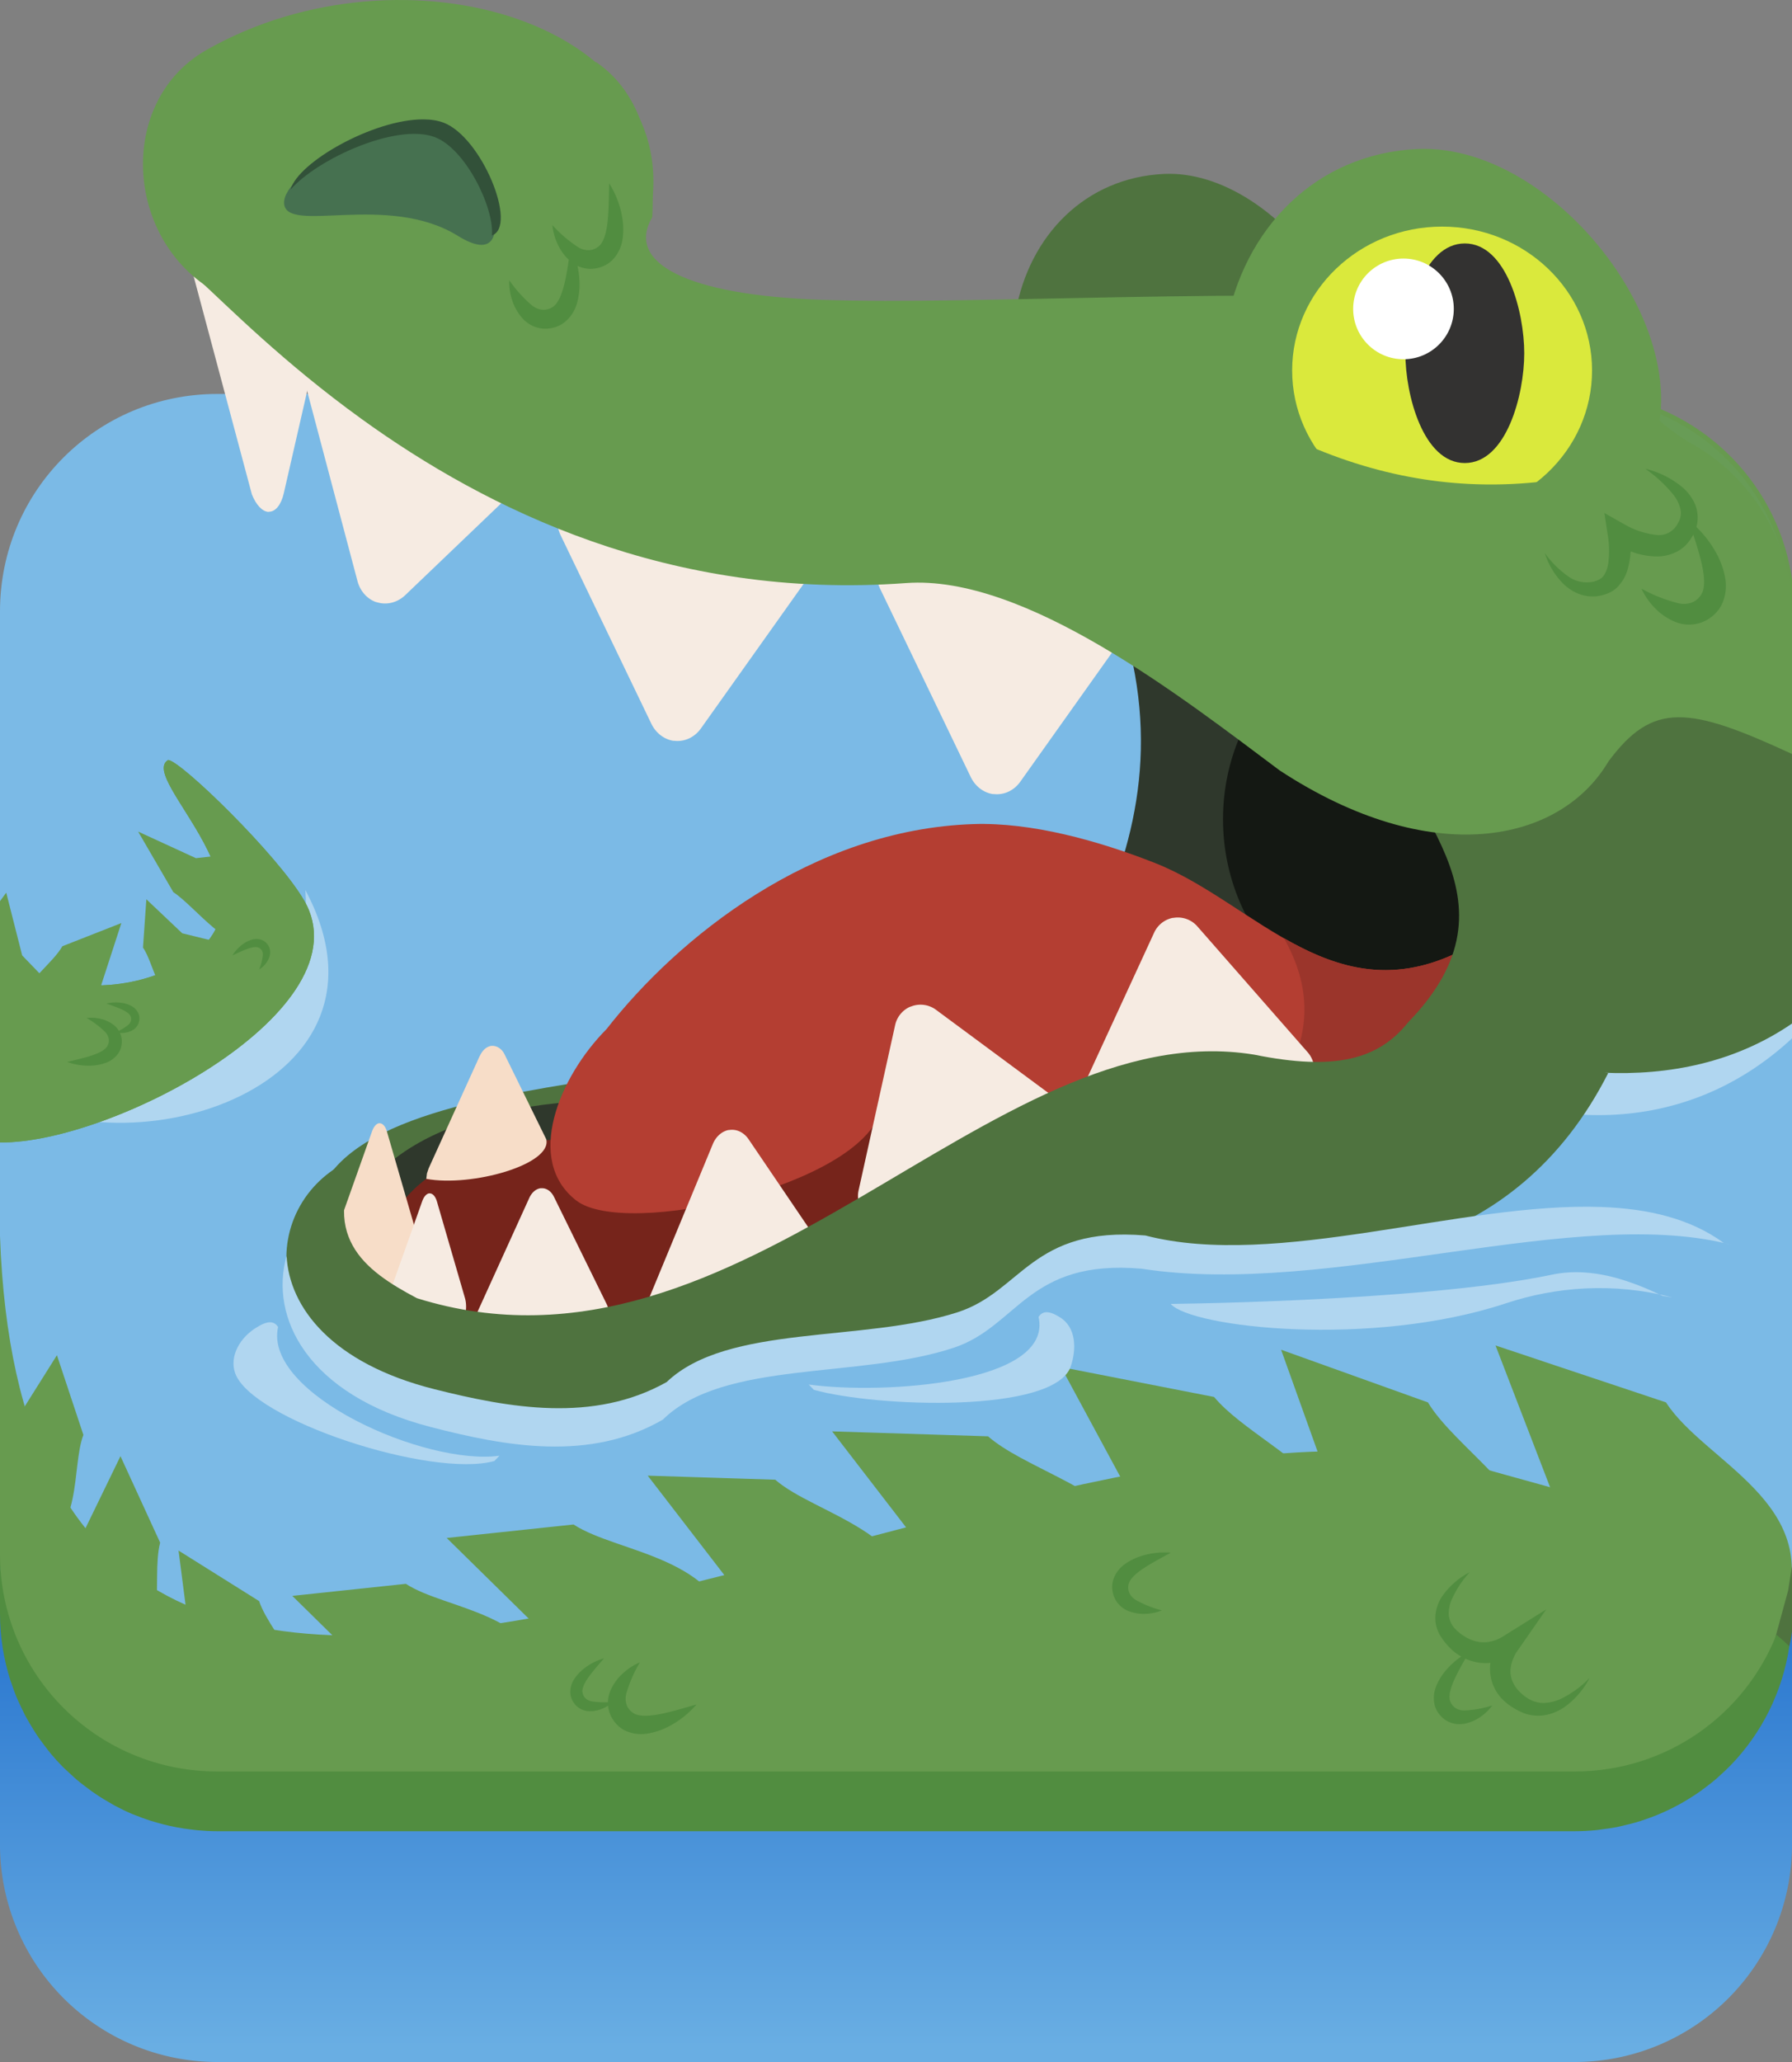 <?xml version="1.0" encoding="UTF-8" standalone="no"?>
<svg id="Layer_1" data-name="Layer 1" viewBox="0 0 300 345" version="1.1" sodipodi:docname="crocodile_5.svg" xml:space="preserve" inkscape:version="1.2 (dc2aedaf03, 2022-05-15)" xmlns:inkscape="http://www.inkscape.org/namespaces/inkscape" xmlns:sodipodi="http://sodipodi.sourceforge.net/DTD/sodipodi-0.dtd" xmlns="http://www.w3.org/2000/svg" xmlns:svg="http://www.w3.org/2000/svg"><rect x="0" y="0" width="300" height="345" fill="#808080" stroke="none"/><sodipodi:namedview id="namedview65" pagecolor="#505050" bordercolor="#ffffff" borderopacity="1" inkscape:showpageshadow="0" inkscape:pageopacity="0" inkscape:pagecheckerboard="1" inkscape:deskcolor="#505050" showgrid="false" inkscape:zoom="0.65175812" inkscape:cx="122.74492" inkscape:cy="230.14673" inkscape:window-width="1366" inkscape:window-height="705" inkscape:window-x="-8" inkscape:window-y="-8" inkscape:window-maximized="1" inkscape:current-layer="Layer_1"/><defs id="defs15"><style id="style2">.cls-1{fill:url(#linear-gradient);}.cls-2{fill:#9bd4ee;}.cls-15,.cls-3,.cls-9{fill:none;}.cls-3{stroke:#90b83e;stroke-width:19px;}.cls-12,.cls-14,.cls-15,.cls-3,.cls-9{stroke-miterlimit:10;}.cls-4{fill:#559441;}.cls-5{fill:url(#linear-gradient-2);}.cls-6{fill:url(#linear-gradient-3);}.cls-7{fill:#90b83e;}.cls-8{fill:#789b3e;}.cls-12,.cls-15,.cls-9{stroke:#587635;}.cls-12,.cls-14,.cls-15,.cls-9{stroke-linecap:round;}.cls-9{stroke-width:12px;}.cls-10,.cls-12{fill:#a7d054;}.cls-11{fill:#8faf3f;}.cls-12{stroke-width:4px;}.cls-13,.cls-14{fill:#e32b59;}.cls-14{stroke:#b71e48;}.cls-14,.cls-15{stroke-width:3px;}.cls-16{fill:#2f2c38;}.cls-17{fill:#e573ac;}</style><linearGradient id="linear-gradient" x1="150" y1="356.11" x2="150" y2="161.16" gradientUnits="userSpaceOnUse"><stop offset="0.07" stop-color="#416eb5" id="stop4" style="stop-color:#69aee3;stop-opacity:1;"/><stop offset="0.54" stop-color="#032657" id="stop6" style="stop-color:#1766c9;stop-opacity:1;"/></linearGradient></defs><path class="cls-1" d="M 263.62,345 H 36.38 A 36.38,36.38 0 0 1 0,308.62 v -49.48 h 300 v 49.48 A 36.38,36.38 0 0 1 263.62,345 Z" id="path17" style="fill:url(#linear-gradient)"/><path id="rect19" class="cls-2" style="fill:#7bbae6;fill-opacity:1" d="M 36.38,65.913 H 263.62 c 20.155,0 36.38,16.225 36.38,36.38 V 262.01 c 0,20.155 -16.225,36.38 -36.38,36.38 H 36.38 C 16.225,298.39 0,282.165 0,262.01 V 102.293 C 0,82.138 16.225,65.913 36.38,65.913 Z" sodipodi:nodetypes="sssssssss"/><path id="path25156" style="opacity:1;fill:#b0d6f0;fill-opacity:1;stroke-width:6.915;stroke-linejoin:round;stop-color:#000000" d="M 51.119,148.918 C 53.308,178.563 18.594,190.098 0,181.111 v 1.41 c 21.618,14.139 68.707,-0.725 51.119,-33.604 z" sodipodi:insensitive="true"/><path id="rect25351" style="opacity:1;fill:#679b4f;stroke-width:1.957;stroke-linecap:round;stroke-linejoin:round;stop-color:#000000" d="m 250.367,225.117 10.438,27.1 -1.885,9.957 c -1.56,-11.918 -15.278,-19.885 -19.867,-27.533 l -24.584,-8.812 8.992,25.082 -0.037,0.211 c -5.751,-7.306 -15.726,-12.025 -20.168,-17.389 l -25.629,-5.008 12.668,23.439 -0.1,4.246 c -6.569,-7.813 -18.971,-11.015 -24.787,-16.094 l -26.102,-0.828 16.266,21.104 2.721,19.557 31.588,-10.207 -0.045,1.963 30.752,-4.686 -0.553,3.135 h 37.336 l -0.543,2.873 41.865,-3.815 C 305.155,251.37 285.366,244.661 278.904,234.639 Z M 20.168,243.637 13.072,258.25 l -9.932,6.799 16.217,16.572 c 9.649,-4.695 5.785,-17.135 7.453,-23.516 z m 88.268,3.26 13.303,17.258 2.225,15.994 29.598,-9.564 c 0.133,-14.394 -17.115,-17.192 -23.779,-23.012 z m -12.416,8.172 -21.238,2.254 15.543,15.273 4.393,15.539 28.01,-13.529 C 120.886,260.329 103.418,259.92 96.02,255.068 Z m -66.131,4.359 2.08,16.109 -4.576,11.133 22.65,4.963 c 5.493,-9.218 -4.562,-17.499 -6.666,-23.75 z m 38.059,5.568 -19.012,2.018 13.914,13.672 3.932,13.91 25.074,-12.109 c -1.647,-12.78 -17.285,-13.147 -23.908,-17.49 z" sodipodi:nodetypes="cccccccccccccccccccccccccccccccccccccccccccccccccccccc" sodipodi:insensitive="true"/><path id="path25372" style="opacity:1;fill:#679b4f;stroke-width:0.71;stroke-linecap:round;stroke-linejoin:round;stop-color:#000000" inkscape:transform-center-x="-1.1993297" inkscape:transform-center-y="1.0816252" d="m 23.125,139.137 5.891,10.131 c 3.84,2.541 9.404,10.477 14.504,8.818 L 39.098,142.875 32.803,143.584 Z M 1.043,149.355 0,150.775 v 21.113 l 2.668,-1.799 c -0.048,0.937 0.09,1.928 0.477,2.98 l 15.455,-0.467 -1.631,-7.859 3.346,-10.301 -9.881,3.881 c -0.795,1.42 -2.337,2.891 -3.84,4.518 l -2.883,-2.988 z m 23.459,1.107 -0.564,8.09 c 1.942,2.741 2.335,9.365 7.777,9.869 l 4.752,-10.812 -5.957,-1.457 z" sodipodi:insensitive="true"/><path id="rect1092" style="opacity:1;fill:#679b4f;fill-opacity:1;stroke-width:7.729;stroke-linejoin:round;stop-color:#000000" d="M 0 206.822 L 0 262.01 C 0.052 263.952 0.205 265.857 0.486 267.715 C 0.488 267.723 0.489 267.73 0.49 267.738 C 0.622 268.605 0.789 269.458 0.979 270.303 C 1.047 270.598 1.128 270.888 1.203 271.18 C 1.37 271.843 1.535 272.508 1.742 273.156 C 1.757 273.203 1.778 273.248 1.793 273.295 C 1.811 273.349 1.834 273.401 1.852 273.455 C 1.888 273.553 1.923 273.651 1.957 273.75 C 2.199 274.464 2.446 275.178 2.73 275.871 C 2.731 275.872 2.732 275.874 2.732 275.875 C 2.957 276.423 3.218 276.95 3.469 277.484 C 3.593 277.749 3.718 278.013 3.848 278.273 C 3.869 278.317 3.888 278.361 3.91 278.404 C 3.966 278.523 4.02 278.642 4.08 278.758 C 4.081 278.759 4.081 278.761 4.082 278.762 C 4.082 278.763 4.084 278.763 4.084 278.764 C 4.346 279.27 4.627 279.764 4.912 280.256 C 4.914 280.26 4.916 280.264 4.918 280.268 C 4.92 280.271 4.922 280.276 4.924 280.279 C 5.171 280.705 5.426 281.125 5.689 281.539 C 5.987 282.007 6.288 282.471 6.605 282.924 C 6.627 282.954 6.65 282.983 6.672 283.014 C 6.739 283.104 6.807 283.192 6.873 283.283 C 7.097 283.588 7.321 283.892 7.551 284.191 C 7.553 284.194 7.556 284.197 7.559 284.201 C 7.877 284.616 8.187 285.037 8.523 285.438 C 9.15 286.183 9.804 286.905 10.488 287.598 C 10.795 287.909 11.125 288.194 11.443 288.494 C 11.518 288.564 11.595 288.63 11.67 288.699 C 11.728 288.751 11.784 288.805 11.842 288.857 C 12.164 289.159 12.484 289.462 12.82 289.748 C 12.825 289.752 12.829 289.756 12.834 289.76 C 12.836 289.762 12.838 289.764 12.84 289.766 C 13.199 290.07 13.573 290.358 13.943 290.648 C 14.057 290.738 14.176 290.82 14.291 290.908 C 14.351 290.953 14.411 290.998 14.471 291.043 C 14.778 291.276 15.083 291.513 15.398 291.736 C 15.403 291.739 15.408 291.743 15.412 291.746 C 15.414 291.748 15.418 291.748 15.42 291.75 C 15.788 292.01 16.159 292.266 16.537 292.512 C 17.095 292.874 17.668 293.215 18.246 293.547 C 18.588 293.743 18.923 293.951 19.271 294.137 C 19.273 294.137 19.274 294.138 19.275 294.139 C 19.277 294.139 19.278 294.14 19.279 294.141 C 20.209 294.634 21.157 295.096 22.133 295.51 C 22.289 295.576 22.454 295.627 22.611 295.691 C 23.457 296.036 24.317 296.352 25.193 296.633 C 25.549 296.747 25.911 296.844 26.271 296.947 C 26.272 296.947 26.273 296.947 26.273 296.947 C 26.275 296.948 26.276 296.949 26.277 296.949 C 26.982 297.151 27.693 297.336 28.414 297.496 C 28.808 297.584 29.203 297.666 29.602 297.74 C 29.604 297.741 29.605 297.742 29.607 297.742 C 30.36 297.883 31.124 297.994 31.893 298.088 C 32.25 298.132 32.604 298.185 32.965 298.219 C 34.09 298.323 35.227 298.391 36.381 298.391 L 263.619 298.391 C 264.826 298.391 266.017 298.325 267.193 298.211 C 267.569 298.175 267.934 298.108 268.305 298.059 C 268.318 298.057 268.332 298.055 268.346 298.053 C 269.118 297.953 269.889 297.85 270.645 297.703 C 271.122 297.61 271.588 297.486 272.059 297.375 C 272.281 297.322 272.499 297.259 272.721 297.205 C 273.142 297.097 273.569 297.005 273.984 296.883 C 273.988 296.882 273.992 296.88 273.996 296.879 C 274.488 296.733 274.97 296.564 275.453 296.398 C 275.454 296.398 275.456 296.397 275.457 296.396 C 276.036 296.198 276.612 295.994 277.178 295.768 C 277.683 295.565 278.18 295.347 278.674 295.123 C 278.68 295.12 278.686 295.118 278.691 295.115 C 279.197 294.886 279.697 294.646 280.189 294.395 C 280.724 294.121 281.251 293.836 281.77 293.537 C 281.77 293.537 281.771 293.537 281.771 293.537 C 282.182 293.301 282.584 293.054 282.984 292.803 C 282.99 292.799 282.995 292.796 283 292.793 C 283.566 292.436 284.126 292.07 284.67 291.684 C 284.965 291.474 285.25 291.253 285.539 291.035 C 286.143 290.578 286.743 290.115 287.316 289.621 C 287.321 289.617 287.326 289.615 287.33 289.611 C 287.513 289.454 287.685 289.284 287.865 289.123 C 288.516 288.54 289.159 287.947 289.766 287.318 C 291.048 285.99 292.23 284.564 293.299 283.051 C 293.801 282.339 294.273 281.606 294.725 280.857 C 294.773 280.778 294.822 280.699 294.869 280.619 C 297.221 276.654 298.846 272.2 299.555 267.439 C 287.178 255.478 266.173 250.799 248.338 245.725 C 168.257 222.94 4.887 344.599 0 206.822 z "/><path id="rect27620" style="opacity:1;fill:#4f733f;fill-opacity:1;stroke:none;stroke-width:2.294;stroke-linecap:round;stop-color:#000000" d="M 299.353,266.113 300,262.01 c -0.131,4.471 0.748,8.605 -0.445,13.43 l -3.316,2.103 z" sodipodi:nodetypes="ccccc"/><path id="path25380" style="opacity:1;fill:#518d40;fill-opacity:1" class="cls-1" d="m 0,260.01 v 10 c 0,3.894 0.62,7.635 1.742,11.146 0.015,0.047 0.036,0.092 0.051,0.139 0.054,0.152 0.112,0.302 0.164,0.455 0.242,0.714 0.489,1.428 0.773,2.121 5.54e-4,0.001 0.001,0.003 0.002,0.004 0.225,0.548 0.486,1.075 0.736,1.609 0.124,0.264 0.249,0.528 0.379,0.789 0.078,0.161 0.15,0.326 0.232,0.484 6.695e-4,10e-4 0.001,0.003 0.002,0.004 0.262,0.507 0.545,1.002 0.83,1.494 0.004,0.008 0.007,0.016 0.012,0.023 0.247,0.426 0.502,0.845 0.766,1.26 0.297,0.468 0.598,0.932 0.916,1.385 0.086,0.122 0.18,0.238 0.268,0.359 0.223,0.305 0.447,0.609 0.678,0.908 0.003,0.003 0.005,0.006 0.008,0.01 0.319,0.415 0.629,0.836 0.965,1.236 0.627,0.746 1.281,1.468 1.965,2.16 0.307,0.311 0.637,0.597 0.955,0.896 0.131,0.123 0.266,0.242 0.398,0.363 0.322,0.301 0.642,0.605 0.979,0.891 0.005,0.004 0.009,0.008 0.014,0.012 0.361,0.306 0.736,0.596 1.109,0.889 0.173,0.135 0.352,0.262 0.527,0.395 0.307,0.234 0.612,0.47 0.928,0.693 0.005,0.003 0.009,0.007 0.014,0.01 0.37,0.262 0.744,0.518 1.125,0.766 0.558,0.363 1.131,0.703 1.709,1.035 0.343,0.197 0.679,0.405 1.029,0.592 0.001,6.9e-4 0.003,10e-4 0.004,0.002 0.929,0.494 1.878,0.956 2.854,1.369 0.157,0.066 0.321,0.117 0.479,0.182 0.845,0.344 1.706,0.66 2.582,0.941 0.355,0.114 0.718,0.211 1.078,0.314 0.002,5.6e-4 0.004,10e-4 0.006,0.002 0.704,0.202 1.415,0.387 2.137,0.547 0.393,0.087 0.789,0.169 1.188,0.244 0.002,3.8e-4 0.004,0.002 0.006,0.002 0.753,0.141 1.516,0.252 2.285,0.346 0.358,0.044 0.712,0.098 1.072,0.131 1.125,0.104 2.263,0.172 3.416,0.172 H 263.619 c 1.207,0 2.398,-0.066 3.574,-0.18 0.389,-0.038 0.767,-0.108 1.152,-0.158 0.772,-0.1 1.543,-0.203 2.299,-0.35 0.478,-0.093 0.943,-0.217 1.414,-0.328 0.647,-0.153 1.293,-0.306 1.926,-0.492 0.498,-0.147 0.984,-0.319 1.473,-0.486 0.579,-0.198 1.155,-0.403 1.721,-0.629 0.511,-0.205 1.015,-0.425 1.514,-0.652 0.506,-0.23 1.005,-0.469 1.498,-0.721 0.535,-0.274 1.063,-0.558 1.582,-0.857 0.41,-0.236 0.813,-0.483 1.213,-0.734 0.571,-0.36 1.137,-0.729 1.686,-1.119 0.295,-0.209 0.581,-0.431 0.869,-0.648 0.609,-0.461 1.213,-0.926 1.791,-1.424 0.183,-0.157 0.355,-0.327 0.535,-0.488 0.65,-0.583 1.294,-1.176 1.9,-1.805 5.129,-5.315 8.646,-12.199 9.789,-19.879 -0.69,-0.667 -1.415,-1.303 -2.156,-1.926 -5.345,13.424 -18.406,22.877 -33.779,22.877 H 36.381 C 16.226,296.391 0,280.164 0,260.01 Z"/><path d="m 246.054,263.052 a 16.522,16.522 0 0 0 -3.085,4.729 5.847,5.847 0 0 0 -0.428,2.432 3.954,3.954 0 0 0 0.809,2.023 7.057,7.057 0 0 0 1.838,1.555 6.23,6.23 0 0 0 2.107,0.871 5.416,5.416 0 0 0 2.14,0.01 6.937,6.937 0 0 0 1.071,-0.307 6.626,6.626 0 0 0 0.909,-0.44 l 7.431,-4.642 -4.923,7.085 a 5.008,5.008 0 0 0 -0.535,1.007 6.805,6.805 0 0 0 -0.385,1.136 4.517,4.517 0 0 0 0.006,2.218 5.092,5.092 0 0 0 1.116,2.035 7.069,7.069 0 0 0 2.034,1.611 4.864,4.864 0 0 0 2.422,0.55 7.62,7.62 0 0 0 2.678,-0.66 16.989,16.989 0 0 0 4.865,-3.54 13.719,13.719 0 0 1 -4.135,4.83 8.183,8.183 0 0 1 -3.142,1.375 6.961,6.961 0 0 1 -3.661,-0.266 11.442,11.442 0 0 1 -3.094,-1.824 7.309,7.309 0 0 1 -2.205,-3.116 7.392,7.392 0 0 1 -0.314,-3.9 9.094,9.094 0 0 1 0.517,-1.821 8.722,8.722 0 0 1 0.9,-1.725 l 2.434,2.571 a 7.524,7.524 0 0 1 -1.687,0.854 9.034,9.034 0 0 1 -1.735,0.454 7.991,7.991 0 0 1 -3.664,-0.255 8.603,8.603 0 0 1 -3.081,-1.696 11.49,11.49 0 0 1 -2.177,-2.598 5.655,5.655 0 0 1 -0.757,-3.478 6.757,6.757 0 0 1 1.156,-3.109 12.688,12.688 0 0 1 4.576,-3.97 z" fill="#518d40" id="path3084" style="stroke-width:1.198"/><path d="m 102.644,284.734 a 5.945,5.945 0 0 1 -1.694,1.1 5.285,5.285 0 0 1 -2.053,0.473 3.303,3.303 0 0 1 -2.3,-0.797 3.362,3.362 0 0 1 -0.801,-1.063 3.091,3.091 0 0 1 -0.321,-1.28 3.963,3.963 0 0 1 0.698,-2.297 7.266,7.266 0 0 1 1.406,-1.548 9.697,9.697 0 0 1 3.537,-1.857 c -0.861,1.01 -1.683,1.927 -2.394,2.883 -0.711,0.956 -1.292,1.98 -1.219,2.71 a 1.784,1.784 0 0 0 0.442,1.016 2.087,2.087 0 0 0 1.131,0.587 13.766,13.766 0 0 0 3.568,0.073 z" fill="#518d40" id="path27610" style="stroke-width:0.661"/><path d="m 249.805,285.355 a 7.816,7.816 0 0 1 -1.898,1.856 6.947,6.947 0 0 1 -2.524,1.142 4.342,4.342 0 0 1 -3.171,-0.431 4.42,4.42 0 0 1 -1.308,-1.163 4.064,4.064 0 0 1 -0.746,-1.567 5.211,5.211 0 0 1 0.305,-3.142 9.553,9.553 0 0 1 1.412,-2.36 12.749,12.749 0 0 1 4.078,-3.309 c -0.848,1.525 -1.67,2.92 -2.339,4.336 -0.668,1.416 -1.152,2.886 -0.869,3.808 a 2.345,2.345 0 0 0 0.833,1.195 2.744,2.744 0 0 0 1.61,0.464 18.098,18.098 0 0 0 4.618,-0.83 z" fill="#518d40" id="path27612" style="stroke-width:0.868"/><path d="m 107.122,278.146 a 9.444,9.444 0 0 0 -2.713,1.712 8.395,8.395 0 0 0 -2.048,2.647 5.247,5.247 0 0 0 -0.381,3.848 5.341,5.341 0 0 0 1.001,1.863 4.911,4.911 0 0 0 1.633,1.315 6.296,6.296 0 0 0 3.778,0.52 11.543,11.543 0 0 0 3.169,-0.999 15.404,15.404 0 0 0 5.03,-3.867 c -2.029,0.57 -3.899,1.147 -5.751,1.536 -1.852,0.389 -3.715,0.547 -4.719,-0.044 a 2.833,2.833 0 0 1 -1.171,-1.314 3.316,3.316 0 0 1 -0.095,-2.022 21.868,21.868 0 0 1 2.267,-5.196 z" fill="#518d40" id="path27614" style="stroke-width:1.049"/><path d="m 194.508,269.44 a 7.816,7.816 0 0 1 -2.594,0.569 6.947,6.947 0 0 1 -2.746,-0.369 4.342,4.342 0 0 1 -2.461,-2.046 4.42,4.42 0 0 1 -0.493,-1.679 4.064,4.064 0 0 1 0.197,-1.724 5.211,5.211 0 0 1 1.923,-2.503 9.553,9.553 0 0 1 2.447,-1.253 12.749,12.749 0 0 1 5.211,-0.646 c -1.527,0.844 -2.963,1.591 -4.281,2.439 -1.317,0.847 -2.506,1.837 -2.754,2.769 a 2.345,2.345 0 0 0 0.074,1.455 2.744,2.744 0 0 0 1.119,1.246 18.098,18.098 0 0 0 4.356,1.743 z" fill="#518d40" id="path27616" style="stroke-width:0.868"/><path id="path28041" style="opacity:1;fill:#679b4f;stroke-width:0.94;stroke-linecap:round;stroke-linejoin:round;stop-color:#000000" inkscape:transform-center-x="-3.4638301" inkscape:transform-center-y="6.2862644" d="M 9.531,226.742 1.896,238.877 0,239.891 v 13.525 l 5.152,6.572 C 14.071,256.802 11.881,245.515 13.961,240.078 Z" sodipodi:insensitive="true"/><path id="rect1884" style="opacity:1;fill:#679b4f;fill-opacity:1;stroke-width:6.915;stroke-linejoin:round;stop-color:#000000" d="m 28.152,127.156 c -5.295,3.086 20.273,22.646 2.803,33.604 C 22.21,166.245 10.512,166.038 0,161.504 v 29.641 c 18.911,0.239 61.473,-22.39 50.904,-40.508 -4.488,-7.694 -20.697,-23.401 -22.752,-23.48 z" sodipodi:insensitive="true"/><path id="path28375" style="color:#000000;fill:#679b4f;stroke-width:1.715;stroke-linejoin:round" d="m 28.152,127.156 c -5.295,3.086 20.273,22.646 2.803,33.604 C 22.21,166.245 10.512,166.038 0,161.504 v 29.641 c 18.911,0.239 61.473,-22.39 50.904,-40.508 -4.488,-7.694 -20.697,-23.401 -22.752,-23.48 z" sodipodi:insensitive="true"/><path id="path4989" style="fill:#4f733f;fill-opacity:1;fill-rule:evenodd;stroke-width:0.701" d="m 222.753,72.452 c -8.489,10.17 -20.644,9.899 -33.546,7.628 -12.903,-2.27 -21.501,-14.688 -19.205,-27.735 2.296,-13.048 11.768,-22.627 24.854,-23.245 19.338,-0.914 40.386,28.391 27.898,43.352 z" sodipodi:nodetypes="sssss"/><path id="rect13364" style="fill:#2f382c;fill-opacity:1;stroke-width:0.362;stroke-linejoin:round;stop-color:#000000" d="m 174.591,77.152 104.512,-1.051 -6.681,92.977 -106.238,18.004 c 17.28,-31.702 41.4,-60.121 8.407,-109.93 z" sodipodi:nodetypes="ccccc"/><path id="rect16773" style="fill:#76241b;fill-opacity:1;stroke-width:0.361;stroke-linejoin:round;stop-color:#000000" d="m 151.109,168.444 c -23.269,14.101 -88.003,9.869 -95.766,32.585 -2.821,8.254 6.316,8.44 14.454,21.785 27.983,2.283 54.848,-2.551 81.312,-9.931 z" sodipodi:nodetypes="csccc"/><path id="rect17382" style="fill:#2f382c;fill-opacity:1;stroke-width:0.362;stroke-linejoin:round;stop-color:#000000" d="m 135.413,174.445 c -28.692,7.438 -73.68,7.882 -80.071,26.583 -2.208,6.459 2.913,8.003 9.141,14.752 -4.088,-13.132 9.559,-30.358 46.594,-23.645 z" sodipodi:nodetypes="csccc"/><path id="rect17181" style="fill:#4f733f;fill-opacity:1;stroke-width:0.362;stroke-linejoin:round;stop-color:#000000" d="m 53.193,200.608 c 3.969,-13.752 30.47,-17.466 49.989,-20.517 l 10.085,4.999 c -22.012,-3.6 -54.072,3.244 -55.136,22.81 z" sodipodi:nodetypes="ccccc"/><path d="m 63.477,187.925 c -0.47,0.06 -0.911,0.562 -1.189,1.354 l -5.726,16.117 c -0.718,1.989 -0.071,4.659 1.121,4.625 7.71,9.2 9.838,6.22 10.474,-0.015 1.143,-0.108 1.863,-2.667 1.291,-4.59 L 64.771,189.306 c -0.248,-0.852 -0.701,-1.369 -1.204,-1.371 z" fill="#e2c2a6" id="path17802" style="fill:#f7ddc8;fill-opacity:1;stroke-width:1.406" sodipodi:nodetypes="ccccccccc"/><path id="path1544" style="fill:#679b4f;fill-opacity:0.951;fill-rule:evenodd;stroke:#679a4f;stroke-opacity:1;stroke-width:0.8;stroke-dasharray:none" d="M 273.85 67.387 C 264.798 67.993 258.459 75.382 258.459 84.414 C 258.459 93.843 266.315 101.486 276.006 101.486 C 282.373 101.486 293.27 103.509 299.996 102.223 C 299.965 85.658 288.966 71.783 273.85 67.387 z "/><ellipse style="fill:#141813;fill-opacity:1;fill-rule:evenodd;stroke-width:0.957" id="path17186" cx="240.108" cy="137.072" rx="35.364" ry="35.364"/><path id="rect13419" style="fill:#b43e32;fill-opacity:1;stroke-width:0.362;stroke-linejoin:round;stop-color:#000000" d="m 163.023,137.879 c -27.087,0.867 -49.527,18.999 -61.477,34.297 -7.973,8.026 -13.744,21.979 -5.063,28.692 8.244,6.375 47.652,-2.455 50.996,-15.18 0.295,-1.123 1.491,-1.673 2.043,-2.545 l 94.505,-0.703 1.672,-23.94 c -21.96,11.979 -35.533,-7.478 -52.29,-14.089 -9.637,-3.802 -20.754,-6.84 -30.386,-6.531 z" sodipodi:nodetypes="scsscccss"/><path id="rect18078" style="fill:#9b352b;fill-opacity:1;stroke-width:0.362;stroke-linejoin:round;stop-color:#000000" d="m 214.951,156.979 c 4.429,7.842 5.094,16.246 -1.212,25.687 l 30.289,-0.226 1.672,-23.94 c -12.17,6.638 -21.761,3.612 -30.748,-1.522 z"/><path id="path25013" style="fill:#b0d6f0;fill-opacity:1;stroke-width:0.466;stroke-linejoin:round;stop-color:#000000" d="m 300,169.26 c -18.727,10.383 -41.071,11.188 -60.744,3.465 -0.877,1.479 -1.853,2.978 -2.976,4.504 19.833,12.089 44.864,13.984 63.72,-3.494 z"/><path id="rect11030" style="fill:#4f733f;fill-opacity:1;stroke-width:0.405;stroke-linejoin:round;stop-color:#000000" d="m 300,116.168 -71.515,0.488 c 6.39,18.972 27.397,33.685 7.238,54.403 20.025,9.228 45.358,13.145 64.276,0.194 z"/><path d="m 166.131,132.849 a 5.003,5.509 0 0 1 -3.642,-2.891 L 147.35,98.522 a 4.97,5.472 0 0 1 4.916,-8.042 l 35.083,3.74 a 4.97,5.472 0 0 1 3.175,8.832 l -19.714,27.735 a 4.97,5.472 0 0 1 -4.377,2.075 z" fill="#e2c2a6" id="path18240" style="fill:#f6ebe2;fill-opacity:1;stroke-width:3.5"/><path d="m 112.663,123.937 a 5.003,5.509 0 0 1 -3.642,-2.891 L 93.883,89.611 a 4.97,5.472 0 0 1 4.916,-8.042 l 35.083,3.74 a 4.97,5.472 0 0 1 3.175,8.832 l -19.714,27.735 a 4.97,5.472 0 0 1 -4.377,2.075 z" fill="#e2c2a6" id="path18242" style="fill:#f6ebe2;fill-opacity:1;stroke-width:3.5"/><path d="M 62.868,100.708 A 5.003,5.509 10.87 0 1 59.837,97.183 L 50.898,63.457 a 4.97,5.472 10.87 0 1 6.344,-6.97 l 33.748,10.289 a 4.97,5.472 10.87 0 1 1.452,9.272 l -24.59,23.519 a 4.97,5.472 10.87 0 1 -4.69,1.213 z" fill="#e2c2a6" id="path18244" style="fill:#f6ebe2;fill-opacity:1;stroke-width:3.5"/><path d="M 44.883,85.644 C 43.862,85.536 42.855,84.448 42.165,82.71 L 32.134,45.172 c -1.777,-4.365 -2.326,-8.826 0.246,-8.814 l 20.04,0.162 c 2.476,0.18 4.323,5.807 3.313,10.093 l -8.222,35.907 c -0.435,1.9 -1.353,3.067 -2.436,3.099 z" fill="#e2c2a6" id="path18248" style="fill:#f6ebe2;fill-opacity:1;stroke-width:3.072" sodipodi:nodetypes="ccccccccc" inkscape:transform-center-x="-0.83512729" inkscape:transform-center-y="22.361272"/><path id="path396" style="fill:#679b4f;fill-opacity:1;fill-rule:evenodd;stroke-width:1.067" d="M 108.662,36.804 C 105.031,53.29 58.006,58.022 38.789,50.141 21.004,42.847 18.701,17.399 34.533,8.379 67.639,-10.483 115.886,4.003 108.662,36.804 Z" sodipodi:nodetypes="ssss"/><path id="rect4390" style="fill:#679b4f;fill-opacity:1;stroke-width:6.397;stroke-linejoin:round;stop-color:#000000" d="M 44.485,20.133 28.566,37.242 c 1.022,3.089 2.497,6.242 4.642,9.491 5.097,4.689 14.303,13.97 27.306,23.356 20.858,15.056 51.545,30.383 91.157,27.467 19.949,-1.469 46.347,19.233 62.539,31.332 25.331,16.62 46.935,12.247 55.064,-1.491 7.419,-9.981 13.316,-9.3 30.725,-1.248 V 102.957 c 0,-1.14 -0.058,-2.266 -0.17,-3.375 -0.112,-1.109 -0.278,-2.201 -0.497,-3.275 -0.219,-1.073 -0.49,-2.128 -0.809,-3.16 -0.32,-1.032 -0.687,-2.042 -1.103,-3.027 -0.415,-0.985 -0.878,-1.946 -1.384,-2.879 -0.506,-0.933 -1.055,-1.837 -1.645,-2.713 -0.59,-0.875 -1.221,-1.722 -1.891,-2.534 -0.67,-0.812 -1.379,-1.591 -2.122,-2.334 -0.744,-0.744 -1.522,-1.453 -2.334,-2.122 -0.812,-0.67 -1.657,-1.3 -2.532,-1.891 -0.875,-0.59 -1.781,-1.14 -2.714,-1.645 -0.123,-0.066 -0.255,-0.117 -0.378,-0.182 v -0.074 C 275.903,69.924 268.826,61.263 256.588,50.39 205.95,47.986 163.988,51.067 137.553,50.163 114.825,49.387 104.687,43.937 109.201,36.335 109.838,23.457 106.522,15.025 99.819,10.404 Z" sodipodi:nodetypes="cccsscccsssssssssssscccsccc"/><path id="path4503" style="fill:#679b4f;fill-opacity:1;fill-rule:evenodd;stroke-width:0.905" d="m 273.244,80.867 c -10.953,13.122 -26.635,12.771 -43.281,9.842 -16.647,-2.929 -27.74,-18.95 -24.778,-35.784 2.962,-16.834 15.183,-29.193 32.066,-29.991 24.95,-1.179 52.106,36.63 35.993,55.933 z" sodipodi:nodetypes="sssss"/><ellipse style="fill:#dae93c;fill-opacity:1;fill-rule:evenodd;stroke-width:0.905" id="path4991" cx="241.423" cy="61.985" rx="25.103" ry="24.071"/><path id="rect6563" style="fill:#679b4f;fill-opacity:1;stroke-width:5.915;stroke-linejoin:round;stop-color:#000000" d="m 201.752,64.931 c 28.99,19.825 55.341,19.336 80.219,9.481 l -4.316,31.394 -80.219,-9.481 z" sodipodi:nodetypes="ccccc"/><path id="path7851" style="fill:#467150;fill-opacity:1;stroke-width:3.094;stroke-linejoin:round;stop-color:#000000" d="m 73.249,21.961 c 7.901,2.931 15.246,24.843 3.426,17.514 C 64.856,32.147 47.928,39.256 47.563,34.05 47.198,28.844 65.348,19.03 73.249,21.961 Z" sodipodi:nodetypes="zzzz"/><path id="rect6635" style="fill:#325139;fill-opacity:1;stroke-width:3.094;stroke-linejoin:round;stop-color:#000000" d="m 70.831,19.972 c -8.223,-0.013 -20.92,7.102 -22.19,11.743 4.527,-5.137 17.706,-11.163 24.123,-8.783 5.113,1.897 9.985,11.733 9.59,16.459 4.371,-1.501 -1.697,-16.495 -8.136,-18.884 -0.988,-0.366 -2.136,-0.533 -3.388,-0.535 z"/><path id="rect8634" style="fill:#333231;fill-opacity:1;stroke-width:2.906;stroke-linejoin:round;stop-color:#000000" d="m 245.224,40.731 c 6.964,0 9.951,11.407 9.951,18.371 0,6.964 -2.987,18.371 -9.951,18.371 -6.964,0 -9.951,-11.407 -9.951,-18.371 0,-6.964 2.987,-18.371 9.951,-18.371 z" sodipodi:nodetypes="aaaaa"/><circle style="fill:#ffffff;fill-opacity:1;fill-rule:evenodd;stroke-width:0.503" id="path8637" cx="234.957" cy="51.683" r="8.424"/><path d="m 275.445,78.437 a 22.585,22.585 0 0 1 4.68,4.318 5.999,5.999 0 0 1 1.208,2.47 3.03,3.03 0 0 1 -0.39,2.227 3.55,3.55 0 0 1 -3.726,2.043 13.766,13.766 0 0 1 -5.282,-1.771 l -3.342,-1.89 0.577,3.79 a 15.424,15.424 0 0 1 0.035,4.817 4.762,4.762 0 0 1 -0.712,1.853 2.028,2.028 0 0 1 -0.615,0.574 4.49,4.49 0 0 1 -0.989,0.424 5.281,5.281 0 0 1 -4.429,-0.912 16.488,16.488 0 0 1 -3.843,-3.842 12.629,12.629 0 0 0 2.919,4.952 7.768,7.768 0 0 0 2.556,1.784 6.531,6.531 0 0 0 3.313,0.476 7.57,7.57 0 0 0 1.66,-0.43 4.836,4.836 0 0 0 1.645,-1.029 6.84,6.84 0 0 0 1.785,-3.054 15.238,15.238 0 0 0 0.37,-6.256 l -2.78,1.866 a 16.871,16.871 0 0 0 3.273,1.543 12.567,12.567 0 0 0 3.749,0.706 7.273,7.273 0 0 0 4.125,-1.084 5.863,5.863 0 0 0 1.591,-1.531 8.089,8.089 0 0 0 1.001,-1.776 5.912,5.912 0 0 0 -0.004,-4.211 7.78,7.78 0 0 0 -2.282,-3.059 15.016,15.016 0 0 0 -6.092,-2.998 z" fill="#518d40" id="path3092" style="stroke-width:1.237"/><path d="m 274.807,98.497 a 11.132,11.132 0 0 0 2.134,3.122 9.895,9.895 0 0 0 3.207,2.298 6.184,6.184 0 0 0 4.549,0.282 6.296,6.296 0 0 0 2.151,-1.26 5.789,5.789 0 0 0 1.479,-1.981 7.421,7.421 0 0 0 0.449,-4.473 13.606,13.606 0 0 0 -1.314,-3.689 18.157,18.157 0 0 0 -4.773,-5.758 c 0.76,2.366 1.519,4.543 2.058,6.708 0.539,2.165 0.804,4.352 0.152,5.561 a 3.34,3.34 0 0 1 -1.497,1.436 3.909,3.909 0 0 1 -2.378,0.199 25.777,25.777 0 0 1 -6.218,-2.446 z" fill="#518d40" id="path3094" style="stroke-width:1.237"/><path d="m 152.313,168.464 a 4.378,4.378 0 0 0 -2.46,3.064 l -6.109,27.611 a 4.349,4.349 0 0 0 5.85,5.013 l 28.8,-11.049 a 4.349,4.349 0 0 0 0.807,-7.506 L 156.696,168.951 a 4.349,4.349 0 0 0 -4.132,-0.568 z" fill="#e2c2a6" id="path3122" style="fill:#f6ebe2;fill-opacity:1;stroke-width:2.919"/><path d="m 121.911,189.075 a 3.618,4.378 0 0 0 -2.589,2.371 l -10.462,25.286 a 3.594,4.349 0 0 0 3.677,6.289 l 25.304,-3.687 a 3.594,4.349 0 0 0 2.16,-7.082 l -14.676,-21.634 a 3.594,4.349 0 0 0 -3.196,-1.56 z" fill="#e2c2a6" id="path15682" style="fill:#f6ebe2;fill-opacity:1;stroke-width:2.653"/><path d="m 196.266,153.584 a 4.378,4.378 0 0 0 -3.055,2.472 l -11.836,25.683 a 4.349,4.349 0 0 0 4.652,6.141 l 30.49,-4.679 a 4.349,4.349 0 0 0 2.383,-7.163 l -18.454,-21.047 a 4.349,4.349 0 0 0 -3.917,-1.433 z" fill="#e2c2a6" id="path15684" style="fill:#f6ebe2;fill-opacity:1;stroke-width:2.919"/><path d="m 90.5,198.805 a 2.482,3.413 1.757 0 0 -1.902,1.647 l -8.574,18.855 a 2.466,3.39 1.757 0 0 2.157,5.162 l 17.493,-0.961 a 2.466,3.39 1.757 0 0 1.875,-5.339 l -8.804,-17.91 a 2.466,3.39 1.757 0 0 -2.095,-1.452 z" fill="#e2c2a6" id="path17184" style="fill:#f6ebe2;fill-opacity:1;stroke-width:1.94"/><path d="m 71.86,199.661 a 1.486,2.991 2.06 0 0 -1.189,1.354 l -5.726,16.117 a 1.476,2.971 2.06 0 0 1.121,4.625 l 10.474,-0.015 a 1.476,2.971 2.06 0 0 1.291,-4.59 l -4.679,-16.11 a 1.476,2.971 2.06 0 0 -1.204,-1.371 z" fill="#e2c2a6" id="path17326" style="fill:#f6ebe2;fill-opacity:1;stroke-width:1.406"/><path id="rect11879" style="fill:#4f733f;stroke-width:0.362;stroke-linejoin:round;stop-color:#000000" d="m 235.724,171.059 c -4.942,6.198 -12.211,8.147 -25.749,5.399 -44.39,-7.241 -85.587,57.775 -140.161,40.754 -8.88,-4.68 -16.805,-10.509 -9.111,-24.943 l -1.273,1.497 c -16.193,6.596 -18.183,32.341 13.285,40.491 12.555,3.252 26.645,5.859 38.89,-1.225 10.211,-10.041 32.821,-6.76 48.688,-12.022 10.795,-3.579 12.375,-14.862 31.446,-13.232 31.654,7.927 62.222,1.84 77.484,-28.227 z" sodipodi:nodetypes="cccccscsccc"/><path id="path17951" style="fill:#f7ddc8;fill-opacity:1;stroke-width:1.94" d="m 82.234,174.981 c -1.646,0.328 -2.024,2.056 -2.672,3.342 -2.601,5.72 -5.202,11.44 -7.803,17.16 l -0.283,0.844 -0.109,0.913 c 7.604,1.396 21.115,-2.416 20.082,-6.626 -2.323,-4.726 -4.646,-9.452 -6.968,-14.179 -0.397,-0.874 -1.252,-1.538 -2.246,-1.454 z" sodipodi:nodetypes="cccccccc"/><path id="path24180" style="fill:#b0d6f0;fill-opacity:1;stroke-width:0.362;stroke-linejoin:round;stop-color:#000000" d="m 268.14,201.947 c -23.495,-0.866 -54.368,10.472 -76.401,4.766 -19.072,-1.583 -20.652,9.375 -31.446,12.851 -15.867,5.109 -38.478,1.924 -48.688,11.674 -12.245,6.879 -26.334,4.347 -38.89,1.189 -17.098,-4.3 -24.303,-13.644 -24.735,-22.308 -2.89,10.153 3.279,23.238 24.093,28.63 12.555,3.252 26.645,5.86 38.89,-1.225 10.211,-10.041 32.821,-6.76 48.688,-12.022 10.795,-3.579 12.375,-14.862 31.446,-13.232 31.592,4.925 73.399,-11.057 99.301,-3.844 l -1.824,-0.463 c -5.591,-4.084 -12.604,-5.727 -20.435,-6.015 z"/><path id="rect24937" style="fill:#b0d6f0;stroke-width:2.447;stroke-linecap:round;stroke-linejoin:round;stop-color:#000000" d="m 43.093,222.016 c -2.942,1.713 -4.702,4.908 -3.744,7.685 2.718,7.878 32.937,17.671 43.416,14.744 l 0.848,-0.885 c -12.431,1.712 -39.564,-10.348 -37.059,-21.543 -0.581,-0.859 -1.499,-1.214 -3.462,0 z" sodipodi:nodetypes="cscccc"/><path id="path24946" style="fill:#b0d6f0;stroke-width:2.447;stroke-linecap:round;stroke-linejoin:round;stop-color:#000000" d="m 177.328,220.332 c 2.942,1.713 2.873,5.534 1.915,8.311 -2.718,7.878 -32.526,6.818 -43.004,3.891 l -0.848,-0.885 c 12.431,1.712 40.982,-0.122 38.476,-11.317 0.581,-0.859 1.499,-1.214 3.462,0 z" sodipodi:nodetypes="cscccc"/><path id="path25008" style="fill:#b0d6f0;fill-opacity:1;stroke-width:0.264;stroke-linejoin:round;stop-color:#000000" d="m 259.783,213.274 c -22.337,4.704 -68.113,4.916 -63.788,4.894 3.346,3.914 33.418,7.406 56.154,-0.119 8.207,-2.717 17.874,-3.565 27.831,-0.966 l -1.655,-0.272 c -5.073,-2.401 -11.674,-4.983 -18.542,-3.536 z" sodipodi:nodetypes="scsccs"/><path d="m 92.478,37.665 a 9.442,9.442 0 0 0 0.843,3.095 8.392,8.392 0 0 0 1.932,2.733 5.245,5.245 0 0 0 3.567,1.49 5.34,5.34 0 0 0 2.074,-0.412 4.91,4.91 0 0 0 1.735,-1.176 6.294,6.294 0 0 0 1.603,-3.46 11.54,11.54 0 0 0 -0.028,-3.322 15.4,15.4 0 0 0 -2.225,-5.94 c -0.049,2.107 -0.045,4.063 -0.215,5.947 -0.17,1.884 -0.564,3.711 -1.423,4.499 a 2.832,2.832 0 0 1 -1.598,0.735 3.315,3.315 0 0 1 -1.961,-0.501 21.862,21.862 0 0 1 -4.304,-3.688 z" fill="#518d40" id="path28476" style="stroke-width:1.049"/><path d="m 85.25,46.884 a 9.442,9.442 0 0 0 0.441,3.177 8.392,8.392 0 0 0 1.568,2.957 5.245,5.245 0 0 0 3.348,1.932 5.34,5.34 0 0 0 2.11,-0.144 4.91,4.91 0 0 0 1.871,-0.946 6.294,6.294 0 0 0 2.031,-3.227 11.54,11.54 0 0 0 0.395,-3.298 15.4,15.4 0 0 0 -1.45,-6.176 c -0.317,2.084 -0.562,4.024 -0.971,5.871 -0.409,1.847 -1.033,3.609 -1.985,4.28 a 2.832,2.832 0 0 1 -1.679,0.526 3.315,3.315 0 0 1 -1.881,-0.747 21.862,21.862 0 0 1 -3.798,-4.206 z" fill="#518d40" id="path28478" style="stroke-width:1.049"/><path d="m 19.369,172.728 a 4.049,4.049 0 0 0 1.373,0.083 3.599,3.599 0 0 0 1.375,-0.409 2.249,2.249 0 0 0 1.095,-1.244 2.29,2.29 0 0 0 0.118,-0.899 2.105,2.105 0 0 0 -0.239,-0.866 2.699,2.699 0 0 0 -1.185,-1.126 4.948,4.948 0 0 0 -1.353,-0.445 6.604,6.604 0 0 0 -2.719,0.087 c 0.849,0.309 1.644,0.577 2.386,0.904 0.742,0.328 1.43,0.739 1.632,1.196 a 1.215,1.215 0 0 1 0.079,0.75 1.422,1.422 0 0 1 -0.473,0.728 9.375,9.375 0 0 1 -2.089,1.241 z" fill="#518d40" id="path1688" style="stroke-width:0.45"/><path d="m 14.504,170.328 a 6.431,6.431 0 0 1 2.182,0.103 5.717,5.717 0 0 1 2.102,0.881 3.573,3.573 0 0 1 1.517,2.152 3.637,3.637 0 0 1 0.032,1.44 3.344,3.344 0 0 1 -0.526,1.327 4.288,4.288 0 0 1 -2.064,1.577 7.86,7.86 0 0 1 -2.213,0.472 10.49,10.49 0 0 1 -4.279,-0.602 c 1.394,-0.343 2.695,-0.63 3.923,-1.021 1.228,-0.391 2.384,-0.923 2.781,-1.61 a 1.929,1.929 0 0 0 0.253,-1.172 2.258,2.258 0 0 0 -0.623,-1.23 14.892,14.892 0 0 0 -3.088,-2.317 z" fill="#518d40" id="path1690" style="stroke-width:0.715"/><path d="m 43.385,162.21 a 4.049,4.049 0 0 0 1.036,-0.904 3.599,3.599 0 0 0 0.693,-1.257 2.249,2.249 0 0 0 -0.093,-1.655 2.29,2.29 0 0 0 -0.547,-0.723 2.105,2.105 0 0 0 -0.779,-0.449 2.699,2.699 0 0 0 -1.635,0.029 4.948,4.948 0 0 0 -1.276,0.632 6.604,6.604 0 0 0 -1.876,1.97 c 0.822,-0.376 1.576,-0.743 2.335,-1.03 0.759,-0.287 1.537,-0.477 2.002,-0.293 a 1.215,1.215 0 0 1 0.583,0.479 1.422,1.422 0 0 1 0.174,0.85 9.375,9.375 0 0 1 -0.618,2.35 z" fill="#518d40" id="path1692" style="stroke-width:0.45"/></svg>